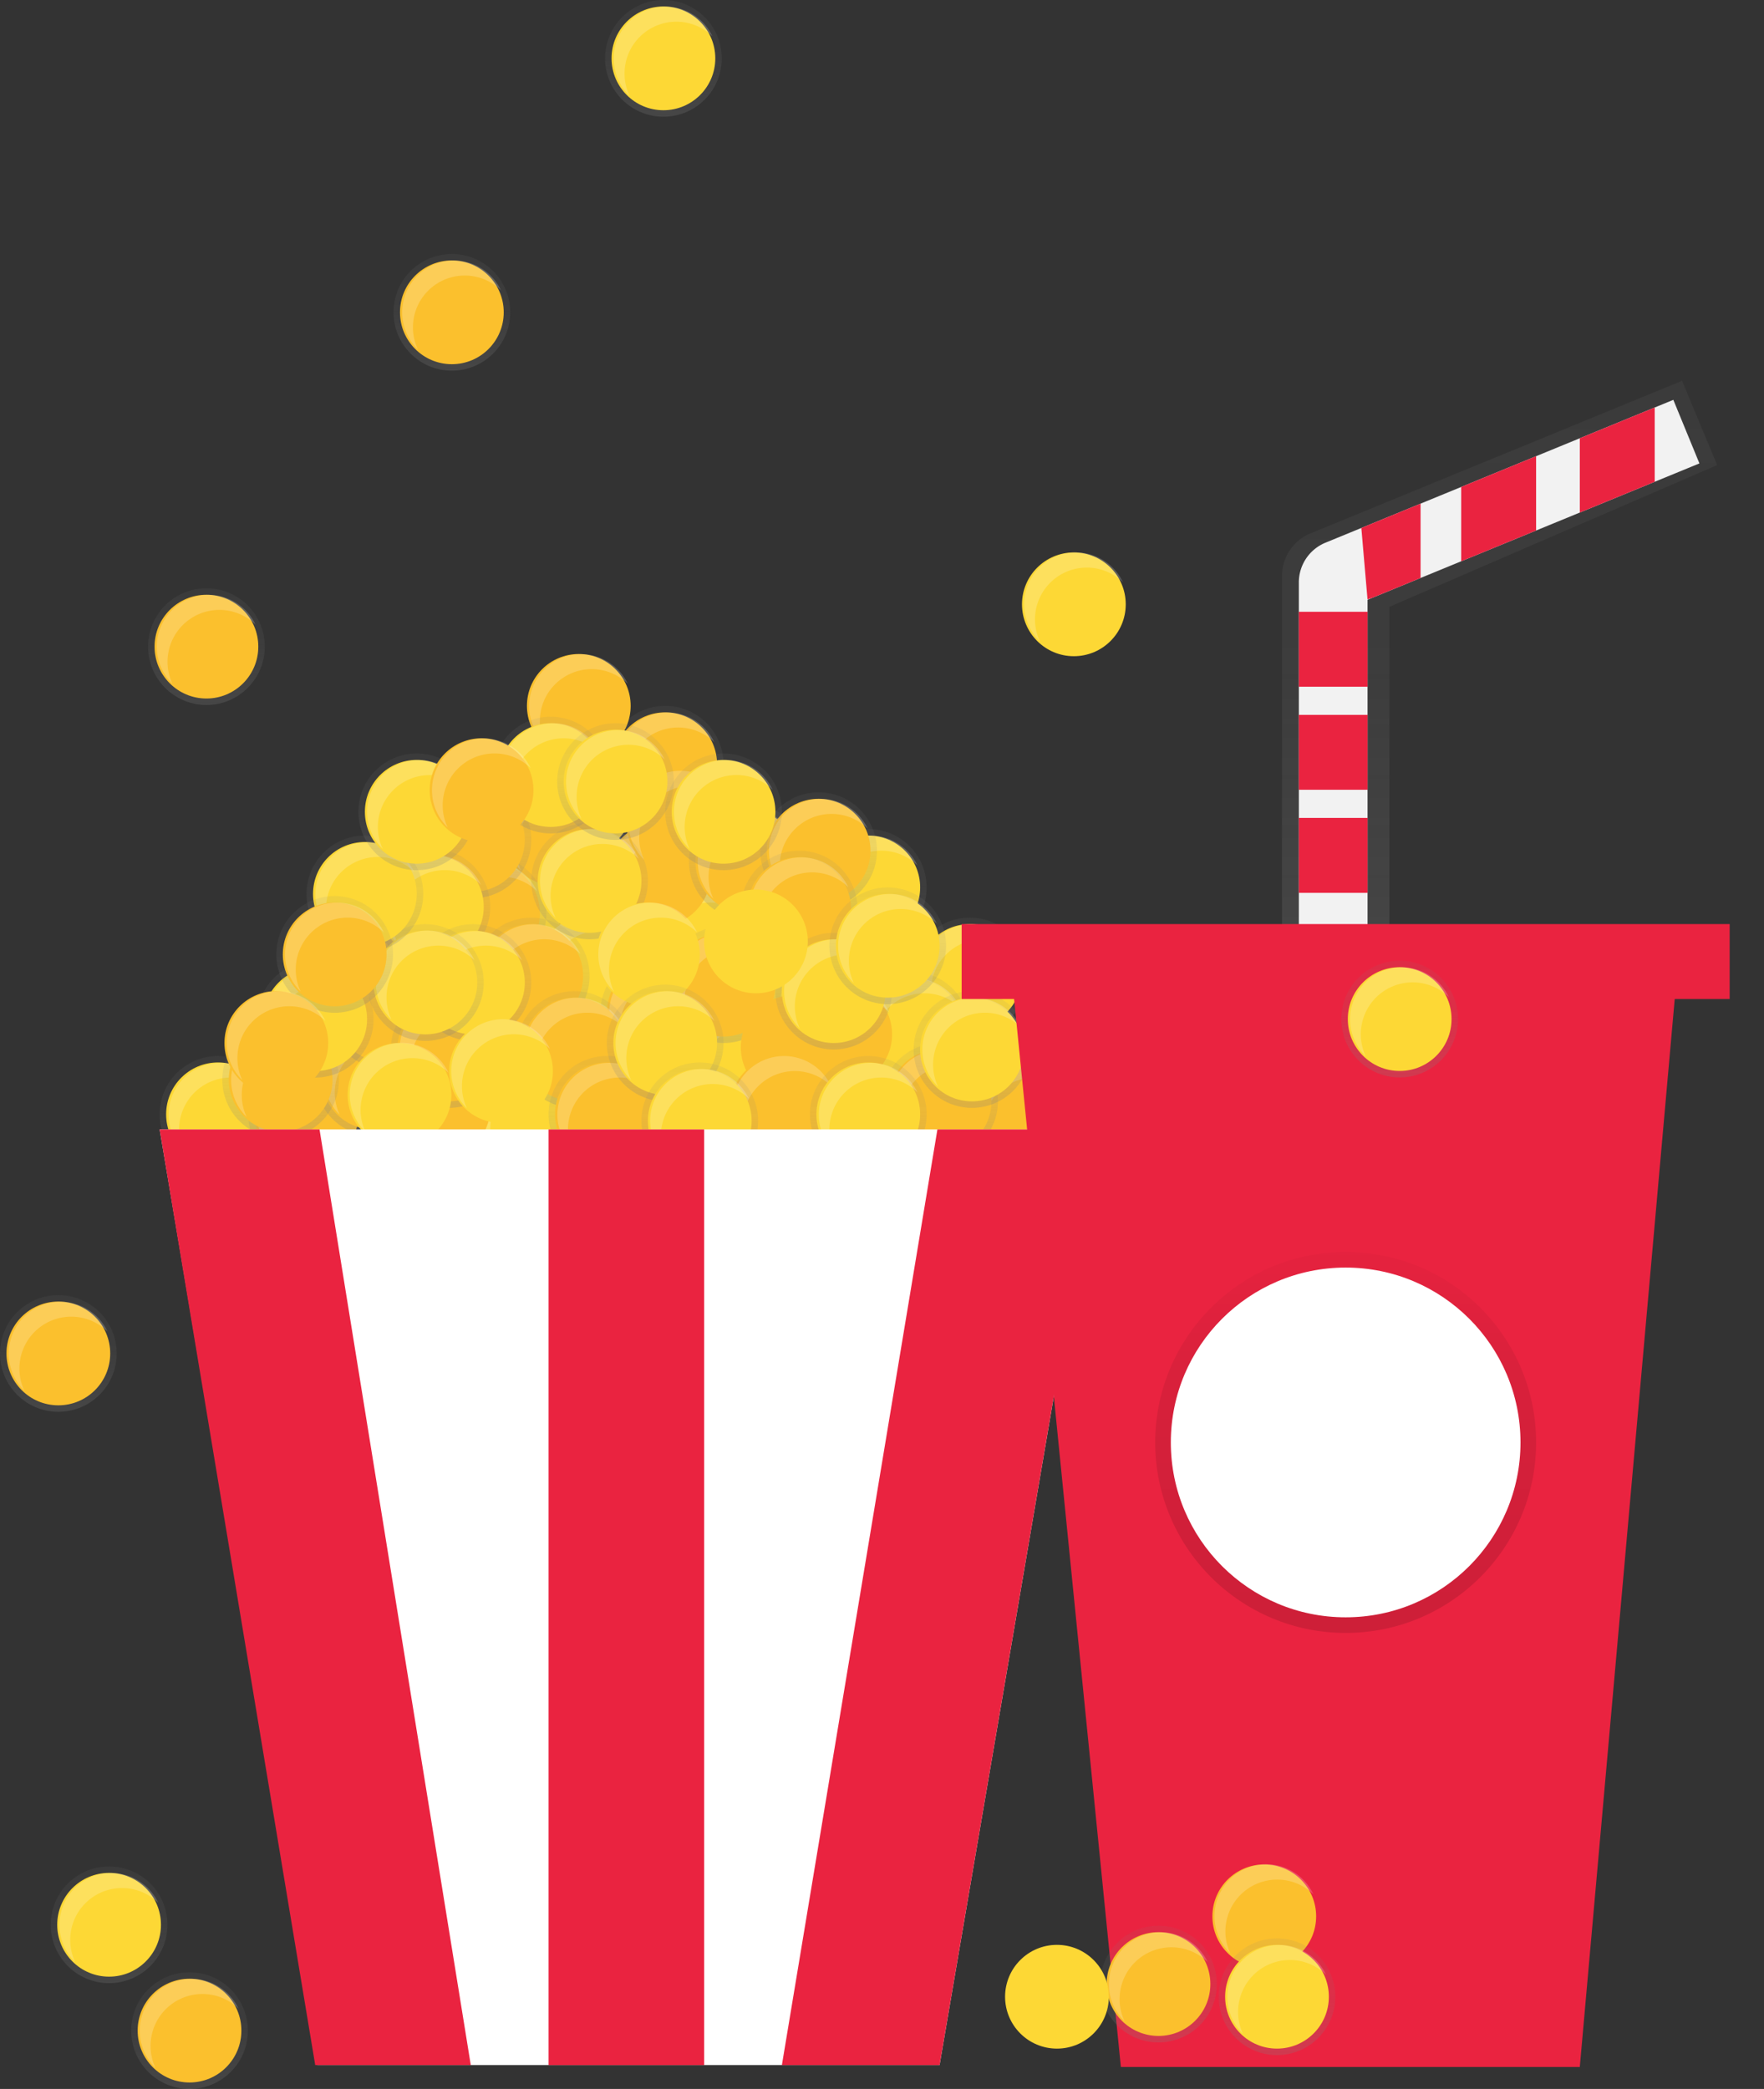 <svg xmlns="http://www.w3.org/2000/svg" xmlns:xlink="http://www.w3.org/1999/xlink" width="457.76" height="541.98" viewBox="0 0 457.76 541.98">
  <rect x="0" y="0" width="457.76" height="541.98" fill="#333333" stroke="none"/>
  <defs>
    <linearGradient id="linear-gradient" x1="0.5" y1="1" x2="0.5" gradientUnits="objectBoundingBox">
      <stop offset="0" stop-color="gray" stop-opacity="0.251"/>
      <stop offset="0.54" stop-color="gray" stop-opacity="0.122"/>
      <stop offset="1" stop-color="gray" stop-opacity="0.102"/>
    </linearGradient>
    <linearGradient id="linear-gradient-4" y1="1" y2="0" xlink:href="#linear-gradient"/>
    <linearGradient id="linear-gradient-6" y1="1" y2="0" xlink:href="#linear-gradient"/>
    <linearGradient id="linear-gradient-65" y1="1" y2="0" xlink:href="#linear-gradient"/>
    <clipPath id="clip-path">
      <path id="_Clipping_Path_" data-name="&lt;Clipping Path&gt;" d="M1031.12,373.43l-6.77-16.49L934.08,394a11.15,11.15,0,0,0-6.91,10.31v97.53H945V408.81Z" transform="translate(-152.12 -100.85)" fill="#f2f2f2"/>
    </clipPath>
    <linearGradient id="linear-gradient-67" x1="0.5" y1="1" x2="0.5" gradientUnits="objectBoundingBox">
      <stop offset="0" stop-opacity="0.122"/>
      <stop offset="0.55" stop-opacity="0.09"/>
      <stop offset="1" stop-opacity="0.02"/>
    </linearGradient>
  </defs>
  <g id="movie_popcorn2" transform="translate(0 -138.35)">
    <circle id="Ellipse_4" data-name="Ellipse 4" cx="15.14" cy="15.14" r="15.14" transform="translate(122.16 412.32)" fill="url(#linear-gradient)"/>
    <circle id="Ellipse_5" data-name="Ellipse 5" cx="13.46" cy="13.46" r="13.46" transform="translate(123.84 414)" fill="#fdd835"/>
    <path id="Path_51" data-name="Path 51" d="M279.33,532.23a13.45,13.45,0,0,1,22.83-9.65A13.45,13.45,0,1,0,280.61,538a13.4,13.4,0,0,1-1.28-5.77Z" transform="translate(-152.12 -100.85)" fill="#fff" opacity="0.2"/>
    <circle id="Ellipse_6" data-name="Ellipse 6" cx="15.14" cy="15.14" r="15.14" transform="translate(165.89 412.32)" fill="url(#linear-gradient)"/>
    <circle id="Ellipse_7" data-name="Ellipse 7" cx="13.46" cy="13.46" r="13.46" transform="translate(167.57 414)" fill="#fdd835"/>
    <path id="Path_52" data-name="Path 52" d="M323.06,532.23a13.45,13.45,0,0,1,22.83-9.65A13.45,13.45,0,1,0,324.34,538a13.4,13.4,0,0,1-1.28-5.77Z" transform="translate(-152.12 -100.85)" fill="#fff" opacity="0.2"/>
    <circle id="Ellipse_8" data-name="Ellipse 8" cx="15.14" cy="15.14" r="15.14" transform="translate(41.43 412.32)" fill="url(#linear-gradient)"/>
    <circle id="Ellipse_9" data-name="Ellipse 9" cx="13.46" cy="13.46" r="13.46" transform="translate(43.11 414)" fill="#fdd835"/>
    <path id="Path_53" data-name="Path 53" d="M198.6,532.23a13.45,13.45,0,0,1,22.83-9.65A13.45,13.45,0,1,0,199.87,538a13.4,13.4,0,0,1-1.27-5.77Z" transform="translate(-152.12 -100.85)" fill="#fff" opacity="0.2"/>
    <circle id="Ellipse_10" data-name="Ellipse 10" cx="15.14" cy="15.14" r="15.14" transform="translate(98.62 374.19)" fill="url(#linear-gradient-4)"/>
    <circle id="Ellipse_11" data-name="Ellipse 11" cx="13.46" cy="13.46" r="13.46" transform="translate(100.3 375.87)" fill="#fdd835"/>
    <path id="Path_54" data-name="Path 54" d="M255.78,494.11a13.45,13.45,0,0,1,22.83-9.65,13.45,13.45,0,1,0-21.55,15.37,13.4,13.4,0,0,1-1.28-5.72Z" transform="translate(-152.12 -100.85)" fill="#fff" opacity="0.2"/>
    <circle id="Ellipse_12" data-name="Ellipse 12" cx="15.14" cy="15.14" r="15.14" transform="translate(187.76 380.36)" fill="url(#linear-gradient-4)"/>
    <circle id="Ellipse_13" data-name="Ellipse 13" cx="13.46" cy="13.46" r="13.46" transform="translate(189.44 382.04)" fill="#fdd835"/>
    <path id="Path_55" data-name="Path 55" d="M344.92,500.28a13.45,13.45,0,0,1,22.83-9.65A13.45,13.45,0,1,0,346.2,506a13.4,13.4,0,0,1-1.28-5.72Z" transform="translate(-152.12 -100.85)" fill="#fff" opacity="0.2"/>
    <circle id="Ellipse_14" data-name="Ellipse 14" cx="15.14" cy="15.14" r="15.14" transform="translate(165.89 366.9)" fill="url(#linear-gradient-6)"/>
    <circle id="Ellipse_15" data-name="Ellipse 15" cx="13.46" cy="13.46" r="13.46" transform="translate(167.57 368.58)" fill="#fdd835"/>
    <path id="Path_56" data-name="Path 56" d="M323.06,486.82a13.45,13.45,0,0,1,22.83-9.65,13.45,13.45,0,1,0-21.55,15.37,13.4,13.4,0,0,1-1.28-5.72Z" transform="translate(-152.12 -100.85)" fill="#fff" opacity="0.2"/>
    <circle id="Ellipse_16" data-name="Ellipse 16" cx="15.14" cy="15.14" r="15.14" transform="translate(176.55 398.86)" fill="url(#linear-gradient-4)"/>
    <circle id="Ellipse_17" data-name="Ellipse 17" cx="13.46" cy="13.46" r="13.46" transform="translate(178.23 400.54)" fill="#fdd835"/>
    <path id="Path_57" data-name="Path 57" d="M333.71,518.78a13.45,13.45,0,0,1,22.83-9.65A13.45,13.45,0,1,0,335,524.5a13.4,13.4,0,0,1-1.29-5.72Z" transform="translate(-152.12 -100.85)" fill="#fff" opacity="0.2"/>
    <circle id="Ellipse_18" data-name="Ellipse 18" cx="15.14" cy="15.14" r="15.14" transform="translate(137.3 374.19)" fill="url(#linear-gradient-4)"/>
    <circle id="Ellipse_19" data-name="Ellipse 19" cx="13.46" cy="13.46" r="13.46" transform="translate(138.98 375.87)" fill="#fdd835"/>
    <path id="Path_58" data-name="Path 58" d="M294.47,494.11a13.45,13.45,0,0,1,22.83-9.65,13.45,13.45,0,1,0-21.55,15.37,13.4,13.4,0,0,1-1.28-5.72Z" transform="translate(-152.12 -100.85)" fill="#fff" opacity="0.2"/>
    <circle id="Ellipse_20" data-name="Ellipse 20" cx="15.14" cy="15.14" r="15.14" transform="translate(135.62 331.58)" fill="url(#linear-gradient-6)"/>
    <circle id="Ellipse_21" data-name="Ellipse 21" cx="13.46" cy="13.46" r="13.46" transform="translate(137.3 333.26)" fill="#fdd835"/>
    <path id="Path_59" data-name="Path 59" d="M292.79,451.5a13.45,13.45,0,0,1,22.83-9.65,13.45,13.45,0,1,0-21.55,15.37,13.4,13.4,0,0,1-1.28-5.72Z" transform="translate(-152.12 -100.85)" fill="#fff" opacity="0.2"/>
    <circle id="Ellipse_22" data-name="Ellipse 22" cx="15.14" cy="15.14" r="15.14" transform="translate(210.18 353.45)" fill="url(#linear-gradient-4)"/>
    <circle id="Ellipse_23" data-name="Ellipse 23" cx="13.46" cy="13.46" r="13.46" transform="translate(211.86 355.13)" fill="#fdd835"/>
    <path id="Path_60" data-name="Path 60" d="M367.35,473.36a13.45,13.45,0,0,1,22.83-9.65,13.45,13.45,0,1,0-21.55,15.37,13.4,13.4,0,0,1-1.28-5.72Z" transform="translate(-152.12 -100.85)" fill="#fff" opacity="0.2"/>
    <circle id="Ellipse_24" data-name="Ellipse 24" cx="15.14" cy="15.14" r="15.14" transform="translate(202.9 382.04)" fill="url(#linear-gradient-4)"/>
    <circle id="Ellipse_25" data-name="Ellipse 25" cx="13.46" cy="13.46" r="13.46" transform="translate(204.58 383.72)" fill="#fdd835"/>
    <path id="Path_61" data-name="Path 61" d="M360.06,502a13.45,13.45,0,0,1,22.83-9.65,13.45,13.45,0,1,0-21.55,15.37,13.4,13.4,0,0,1-1.28-5.72Z" transform="translate(-152.12 -100.85)" fill="#fff" opacity="0.2"/>
    <circle id="Ellipse_26" data-name="Ellipse 26" cx="15.14" cy="15.14" r="15.14" transform="translate(236.53 376.43)" fill="url(#linear-gradient-6)"/>
    <circle id="Ellipse_27" data-name="Ellipse 27" cx="13.46" cy="13.46" r="13.46" transform="translate(238.21 378.11)" fill="#fdd835"/>
    <path id="Path_62" data-name="Path 62" d="M393.7,496.35a13.45,13.45,0,0,1,22.83-9.65A13.45,13.45,0,1,0,395,502.07a13.4,13.4,0,0,1-1.3-5.72Z" transform="translate(-152.12 -100.85)" fill="#fff" opacity="0.2"/>
    <circle id="Ellipse_28" data-name="Ellipse 28" cx="15.14" cy="15.14" r="15.14" transform="translate(221.4 390.45)" fill="url(#linear-gradient-4)"/>
    <circle id="Ellipse_29" data-name="Ellipse 29" cx="13.46" cy="13.46" r="13.46" transform="translate(223.08 392.13)" fill="#fdd835"/>
    <path id="Path_63" data-name="Path 63" d="M378.56,510.37a13.45,13.45,0,0,1,22.83-9.65,13.45,13.45,0,1,0-21.55,15.37,13.4,13.4,0,0,1-1.28-5.72Z" transform="translate(-152.12 -100.85)" fill="#fff" opacity="0.2"/>
    <circle id="Ellipse_30" data-name="Ellipse 30" cx="15.14" cy="15.14" r="15.14" transform="translate(120.48 353.45)" fill="url(#linear-gradient-4)"/>
    <circle id="Ellipse_31" data-name="Ellipse 31" cx="13.46" cy="13.46" r="13.46" transform="translate(122.16 355.13)" fill="#fdd835"/>
    <path id="Path_64" data-name="Path 64" d="M277.65,473.36a13.45,13.45,0,0,1,22.83-9.65,13.45,13.45,0,1,0-21.55,15.37A13.4,13.4,0,0,1,277.65,473.36Z" transform="translate(-152.12 -100.85)" fill="#fff" opacity="0.2"/>
    <circle id="Ellipse_32" data-name="Ellipse 32" cx="15.14" cy="15.14" r="15.14" transform="translate(98.62 410.63)" fill="url(#linear-gradient-6)"/>
    <circle id="Ellipse_33" data-name="Ellipse 33" cx="13.46" cy="13.46" r="13.46" transform="translate(100.3 412.31)" fill="#fbc02d"/>
    <path id="Path_65" data-name="Path 65" d="M255.78,530.55a13.45,13.45,0,0,1,22.83-9.65,13.45,13.45,0,1,0-21.55,15.37,13.4,13.4,0,0,1-1.28-5.72Z" transform="translate(-152.12 -100.85)" fill="#fff" opacity="0.2"/>
    <circle id="Ellipse_34" data-name="Ellipse 34" cx="15.14" cy="15.14" r="15.14" transform="translate(64.42 412.32)" fill="url(#linear-gradient)"/>
    <circle id="Ellipse_35" data-name="Ellipse 35" cx="13.46" cy="13.46" r="13.46" transform="translate(66.1 414)" fill="#fbc02d"/>
    <path id="Path_66" data-name="Path 66" d="M221.58,532.23a13.45,13.45,0,0,1,22.83-9.65A13.45,13.45,0,1,0,222.86,538a13.4,13.4,0,0,1-1.28-5.77Z" transform="translate(-152.12 -100.85)" fill="#fff" opacity="0.2"/>
    <circle id="Ellipse_36" data-name="Ellipse 36" cx="15.14" cy="15.14" r="15.14" transform="translate(81.8 402.78)" fill="url(#linear-gradient-6)"/>
    <circle id="Ellipse_37" data-name="Ellipse 37" cx="13.46" cy="13.46" r="13.46" transform="translate(83.48 404.46)" fill="#fbc02d"/>
    <path id="Path_67" data-name="Path 67" d="M239,522.7a13.45,13.45,0,0,1,22.83-9.65,13.45,13.45,0,1,0-21.55,15.37A13.4,13.4,0,0,1,239,522.7Z" transform="translate(-152.12 -100.85)" fill="#fff" opacity="0.2"/>
    <circle id="Ellipse_38" data-name="Ellipse 38" cx="15.14" cy="15.14" r="15.14" transform="translate(155.8 385.97)" fill="url(#linear-gradient)"/>
    <circle id="Ellipse_39" data-name="Ellipse 39" cx="13.46" cy="13.46" r="13.46" transform="translate(157.48 387.65)" fill="#fbc02d"/>
    <path id="Path_68" data-name="Path 68" d="M313,505.88a13.45,13.45,0,0,1,22.83-9.65,13.45,13.45,0,1,0-21.55,15.37,13.4,13.4,0,0,1-1.28-5.72Z" transform="translate(-152.12 -100.85)" fill="#fff" opacity="0.2"/>
    <circle id="Ellipse_40" data-name="Ellipse 40" cx="15.14" cy="15.14" r="15.14" transform="translate(155.8 350.08)" fill="url(#linear-gradient-6)"/>
    <circle id="Ellipse_41" data-name="Ellipse 41" cx="13.46" cy="13.46" r="13.46" transform="translate(157.48 351.76)" fill="#fbc02d"/>
    <path id="Path_69" data-name="Path 69" d="M313,470a13.45,13.45,0,0,1,22.83-9.65,13.45,13.45,0,1,0-21.55,15.37A13.4,13.4,0,0,1,313,470Z" transform="translate(-152.12 -100.85)" fill="#fff" opacity="0.2"/>
    <circle id="Ellipse_42" data-name="Ellipse 42" cx="15.14" cy="15.14" r="15.14" transform="translate(172.62 378.68)" fill="url(#linear-gradient)"/>
    <circle id="Ellipse_43" data-name="Ellipse 43" cx="13.46" cy="13.46" r="13.46" transform="translate(174.3 380.36)" fill="#fbc02d"/>
    <path id="Path_70" data-name="Path 70" d="M329.79,498.59a13.45,13.45,0,0,1,22.83-9.65,13.45,13.45,0,1,0-21.55,15.37,13.4,13.4,0,0,1-1.28-5.72Z" transform="translate(-152.12 -100.85)" fill="#fff" opacity="0.2"/>
    <circle id="Ellipse_44" data-name="Ellipse 44" cx="15.14" cy="15.14" r="15.14" transform="translate(157.48 321.49)" fill="url(#linear-gradient-4)"/>
    <circle id="Ellipse_45" data-name="Ellipse 45" cx="13.46" cy="13.46" r="13.46" transform="translate(159.16 323.17)" fill="#fbc02d"/>
    <path id="Path_71" data-name="Path 71" d="M314.65,441.41a13.45,13.45,0,0,1,22.83-9.65,13.45,13.45,0,1,0-21.55,15.37,13.4,13.4,0,0,1-1.28-5.72Z" transform="translate(-152.12 -100.85)" fill="#fff" opacity="0.2"/>
    <circle id="Ellipse_46" data-name="Ellipse 46" cx="15.14" cy="15.14" r="15.14" transform="translate(160.85 336.63)" fill="url(#linear-gradient-4)"/>
    <circle id="Ellipse_47" data-name="Ellipse 47" cx="13.46" cy="13.46" r="13.46" transform="translate(162.53 338.31)" fill="#fbc02d"/>
    <path id="Path_72" data-name="Path 72" d="M318,456.55a13.45,13.45,0,0,1,22.83-9.65,13.45,13.45,0,1,0-21.55,15.37,13.4,13.4,0,0,1-1.28-5.72Z" transform="translate(-152.12 -100.85)" fill="#fff" opacity="0.2"/>
    <circle id="Ellipse_48" data-name="Ellipse 48" cx="15.14" cy="15.14" r="15.14" transform="translate(178.79 346.72)" fill="url(#linear-gradient-4)"/>
    <circle id="Ellipse_49" data-name="Ellipse 49" cx="13.46" cy="13.46" r="13.46" transform="translate(180.47 348.4)" fill="#fbc02d"/>
    <path id="Path_73" data-name="Path 73" d="M336,466.64A13.45,13.45,0,0,1,358.79,457a13.45,13.45,0,1,0-21.55,15.37,13.4,13.4,0,0,1-1.24-5.73Z" transform="translate(-152.12 -100.85)" fill="#fff" opacity="0.2"/>
    <circle id="Ellipse_50" data-name="Ellipse 50" cx="15.14" cy="15.14" r="15.14" transform="translate(197.29 343.92)" fill="url(#linear-gradient)"/>
    <circle id="Ellipse_51" data-name="Ellipse 51" cx="13.46" cy="13.46" r="13.46" transform="translate(198.97 345.6)" fill="#fbc02d"/>
    <path id="Path_74" data-name="Path 74" d="M354.46,463.83a13.45,13.45,0,0,1,22.83-9.65,13.45,13.45,0,1,0-21.55,15.37,13.4,13.4,0,0,1-1.28-5.72Z" transform="translate(-152.12 -100.85)" fill="#fff" opacity="0.2"/>
    <circle id="Ellipse_52" data-name="Ellipse 52" cx="15.14" cy="15.14" r="15.14" transform="translate(192.24 359.05)" fill="url(#linear-gradient-6)"/>
    <circle id="Ellipse_53" data-name="Ellipse 53" cx="13.46" cy="13.46" r="13.46" transform="translate(193.92 360.73)" fill="#fbc02d"/>
    <path id="Path_75" data-name="Path 75" d="M349.41,479a13.45,13.45,0,0,1,22.83-9.65,13.45,13.45,0,1,0-21.55,15.37A13.4,13.4,0,0,1,349.41,479Z" transform="translate(-152.12 -100.85)" fill="#fff" opacity="0.2"/>
    <circle id="Ellipse_54" data-name="Ellipse 54" cx="15.14" cy="15.14" r="15.14" transform="translate(128.89 339.43)" fill="url(#linear-gradient-6)"/>
    <circle id="Ellipse_55" data-name="Ellipse 55" cx="13.46" cy="13.46" r="13.46" transform="translate(130.57 341.11)" fill="#fbc02d"/>
    <path id="Path_76" data-name="Path 76" d="M286.06,459.35a13.45,13.45,0,0,1,22.83-9.65,13.45,13.45,0,1,0-21.55,15.37A13.4,13.4,0,0,1,286.06,459.35Z" transform="translate(-152.12 -100.85)" fill="#fff" opacity="0.2"/>
    <circle id="Ellipse_56" data-name="Ellipse 56" cx="15.14" cy="15.14" r="15.14" transform="translate(85.16 385.4)" fill="url(#linear-gradient-6)"/>
    <circle id="Ellipse_57" data-name="Ellipse 57" cx="13.46" cy="13.46" r="13.46" transform="translate(86.84 387.08)" fill="#fbc02d"/>
    <path id="Path_77" data-name="Path 77" d="M242.33,505.32a13.45,13.45,0,0,1,22.83-9.65A13.45,13.45,0,1,0,243.6,511a13.4,13.4,0,0,1-1.27-5.68Z" transform="translate(-152.12 -100.85)" fill="#fff" opacity="0.2"/>
    <circle id="Ellipse_58" data-name="Ellipse 58" cx="15.14" cy="15.14" r="15.14" transform="translate(111.51 360.18)" fill="url(#linear-gradient)"/>
    <circle id="Ellipse_59" data-name="Ellipse 59" cx="13.46" cy="13.46" r="13.46" transform="translate(113.19 361.86)" fill="#fbc02d"/>
    <path id="Path_78" data-name="Path 78" d="M268.68,480.09a13.45,13.45,0,0,1,22.83-9.65A13.45,13.45,0,1,0,270,485.81a13.4,13.4,0,0,1-1.32-5.72Z" transform="translate(-152.12 -100.85)" fill="#fff" opacity="0.2"/>
    <circle id="Ellipse_60" data-name="Ellipse 60" cx="15.14" cy="15.14" r="15.14" transform="translate(57.69 403.35)" fill="url(#linear-gradient)"/>
    <circle id="Ellipse_61" data-name="Ellipse 61" cx="13.46" cy="13.46" r="13.46" transform="translate(59.37 405.03)" fill="#fbc02d"/>
    <path id="Path_79" data-name="Path 79" d="M214.86,523.26a13.45,13.45,0,0,1,22.83-9.65A13.45,13.45,0,1,0,216.13,529a13.4,13.4,0,0,1-1.27-5.74Z" transform="translate(-152.12 -100.85)" fill="#fff" opacity="0.2"/>
    <circle id="Ellipse_62" data-name="Ellipse 62" cx="15.14" cy="15.14" r="15.14" transform="translate(202.9 391.57)" fill="url(#linear-gradient-4)"/>
    <circle id="Ellipse_63" data-name="Ellipse 63" cx="13.46" cy="13.46" r="13.46" transform="translate(204.58 393.25)" fill="#fbc02d"/>
    <path id="Path_80" data-name="Path 80" d="M360.06,511.49a13.45,13.45,0,0,1,22.83-9.65,13.45,13.45,0,1,0-21.55,15.37,13.4,13.4,0,0,1-1.28-5.72Z" transform="translate(-152.12 -100.85)" fill="#fff" opacity="0.2"/>
    <circle id="Ellipse_64" data-name="Ellipse 64" cx="15.14" cy="15.14" r="15.14" transform="translate(135.06 306.35)" fill="url(#linear-gradient-6)"/>
    <circle id="Ellipse_65" data-name="Ellipse 65" cx="13.46" cy="13.46" r="13.46" transform="translate(136.74 308.03)" fill="#fbc02d"/>
    <path id="Path_81" data-name="Path 81" d="M292.22,426.27a13.45,13.45,0,0,1,22.83-9.65A13.45,13.45,0,1,0,293.5,432a13.4,13.4,0,0,1-1.28-5.73Z" transform="translate(-152.12 -100.85)" fill="#fff" opacity="0.2"/>
    <circle id="Ellipse_66" data-name="Ellipse 66" cx="15.14" cy="15.14" r="15.14" transform="translate(107.59 341.11)" fill="url(#linear-gradient-6)"/>
    <circle id="Ellipse_67" data-name="Ellipse 67" cx="13.46" cy="13.46" r="13.46" transform="translate(109.27 342.79)" fill="#fbc02d"/>
    <path id="Path_82" data-name="Path 82" d="M264.75,461a13.45,13.45,0,0,1,22.83-9.65A13.45,13.45,0,1,0,266,466.75a13.4,13.4,0,0,1-1.25-5.75Z" transform="translate(-152.12 -100.85)" fill="#fff" opacity="0.2"/>
    <circle id="Ellipse_68" data-name="Ellipse 68" cx="15.14" cy="15.14" r="15.14" transform="translate(85.72 366.9)" fill="url(#linear-gradient-6)"/>
    <circle id="Ellipse_69" data-name="Ellipse 69" cx="13.46" cy="13.46" r="13.46" transform="translate(87.4 368.58)" fill="#fbc02d"/>
    <path id="Path_83" data-name="Path 83" d="M242.89,486.82a13.45,13.45,0,0,1,22.83-9.65,13.45,13.45,0,1,0-21.55,15.37,13.4,13.4,0,0,1-1.28-5.72Z" transform="translate(-152.12 -100.85)" fill="#fff" opacity="0.2"/>
    <circle id="Ellipse_70" data-name="Ellipse 70" cx="15.14" cy="15.14" r="15.14" transform="translate(101.42 395.5)" fill="url(#linear-gradient)"/>
    <circle id="Ellipse_71" data-name="Ellipse 71" cx="13.46" cy="13.46" r="13.46" transform="translate(103.1 397.18)" fill="#fbc02d"/>
    <path id="Path_84" data-name="Path 84" d="M258.59,515.41a13.45,13.45,0,0,1,22.83-9.65,13.45,13.45,0,1,0-21.55,15.37A13.4,13.4,0,0,1,258.59,515.41Z" transform="translate(-152.12 -100.85)" fill="#fff" opacity="0.2"/>
    <circle id="Ellipse_72" data-name="Ellipse 72" cx="15.14" cy="15.14" r="15.14" transform="translate(122.72 376.43)" fill="url(#linear-gradient-6)"/>
    <circle id="Ellipse_73" data-name="Ellipse 73" cx="13.46" cy="13.46" r="13.46" transform="translate(124.4 378.11)" fill="#fbc02d"/>
    <path id="Path_85" data-name="Path 85" d="M279.89,496.35a13.45,13.45,0,0,1,22.83-9.65,13.45,13.45,0,1,0-21.55,15.37A13.4,13.4,0,0,1,279.89,496.35Z" transform="translate(-152.12 -100.85)" fill="#fff" opacity="0.2"/>
    <circle id="Ellipse_74" data-name="Ellipse 74" cx="15.14" cy="15.14" r="15.14" transform="translate(133.94 395.5)" fill="url(#linear-gradient)"/>
    <circle id="Ellipse_75" data-name="Ellipse 75" cx="13.46" cy="13.46" r="13.46" transform="translate(135.62 397.18)" fill="#fbc02d"/>
    <path id="Path_86" data-name="Path 86" d="M291.1,515.41a13.45,13.45,0,0,1,22.83-9.65,13.45,13.45,0,1,0-21.55,15.37,13.4,13.4,0,0,1-1.28-5.72Z" transform="translate(-152.12 -100.85)" fill="#fff" opacity="0.2"/>
    <circle id="Ellipse_76" data-name="Ellipse 76" cx="15.14" cy="15.14" r="15.14" transform="translate(249.99 412.32)" fill="url(#linear-gradient)"/>
    <circle id="Ellipse_77" data-name="Ellipse 77" cx="13.46" cy="13.46" r="13.46" transform="translate(251.67 414)" fill="#fbc02d"/>
    <path id="Path_87" data-name="Path 87" d="M407.16,532.23A13.45,13.45,0,0,1,430,522.59,13.45,13.45,0,1,0,408.43,538a13.4,13.4,0,0,1-1.27-5.77Z" transform="translate(-152.12 -100.85)" fill="#fff" opacity="0.2"/>
    <circle id="Ellipse_78" data-name="Ellipse 78" cx="15.14" cy="15.14" r="15.14" transform="translate(228.68 408.95)" fill="url(#linear-gradient-4)"/>
    <circle id="Ellipse_79" data-name="Ellipse 79" cx="13.46" cy="13.46" r="13.46" transform="translate(230.36 410.63)" fill="#fbc02d"/>
    <path id="Path_88" data-name="Path 88" d="M385.85,528.87a13.45,13.45,0,0,1,22.83-9.65,13.45,13.45,0,1,0-21.55,15.37,13.4,13.4,0,0,1-1.28-5.72Z" transform="translate(-152.12 -100.85)" fill="#fff" opacity="0.2"/>
    <circle id="Ellipse_80" data-name="Ellipse 80" cx="15.14" cy="15.14" r="15.14" transform="translate(187.76 410.63)" fill="url(#linear-gradient-6)"/>
    <circle id="Ellipse_81" data-name="Ellipse 81" cx="13.46" cy="13.46" r="13.46" transform="translate(189.44 412.31)" fill="#fbc02d"/>
    <circle id="Ellipse_82" data-name="Ellipse 82" cx="13.46" cy="13.46" r="13.46" transform="translate(192.24 396.62)" fill="#fbc02d"/>
    <path id="Path_89" data-name="Path 89" d="M344.92,530.55a13.45,13.45,0,0,1,22.83-9.65,13.45,13.45,0,1,0-21.55,15.37,13.4,13.4,0,0,1-1.28-5.72Z" transform="translate(-152.12 -100.85)" fill="#fff" opacity="0.2"/>
    <circle id="Ellipse_83" data-name="Ellipse 83" cx="15.14" cy="15.14" r="15.14" transform="translate(142.35 412.32)" fill="url(#linear-gradient)"/>
    <circle id="Ellipse_84" data-name="Ellipse 84" cx="13.46" cy="13.46" r="13.46" transform="translate(144.03 414)" fill="#fbc02d"/>
    <path id="Path_90" data-name="Path 90" d="M299.51,532.23a13.45,13.45,0,0,1,22.83-9.65A13.45,13.45,0,1,0,300.79,538a13.4,13.4,0,0,1-1.28-5.77Z" transform="translate(-152.12 -100.85)" fill="#fff" opacity="0.2"/>
    <circle id="Ellipse_85" data-name="Ellipse 85" cx="15.14" cy="15.14" r="15.14" transform="translate(137.86 351.77)" fill="url(#linear-gradient)"/>
    <circle id="Ellipse_86" data-name="Ellipse 86" cx="13.46" cy="13.46" r="13.46" transform="translate(139.54 353.45)" fill="#fdd835"/>
    <path id="Path_91" data-name="Path 91" d="M295,471.68A13.45,13.45,0,0,1,317.86,462a13.45,13.45,0,1,0-21.55,15.37,13.4,13.4,0,0,1-1.31-5.69Z" transform="translate(-152.12 -100.85)" fill="#fff" opacity="0.2"/>
    <circle id="Ellipse_87" data-name="Ellipse 87" cx="15.14" cy="15.14" r="15.14" transform="translate(153 370.83)" fill="url(#linear-gradient-4)"/>
    <circle id="Ellipse_88" data-name="Ellipse 88" cx="13.46" cy="13.46" r="13.46" transform="translate(154.68 372.51)" fill="#fdd835"/>
    <path id="Path_92" data-name="Path 92" d="M310.16,490.74A13.45,13.45,0,0,1,333,481.1a13.45,13.45,0,1,0-21.55,15.37,13.4,13.4,0,0,1-1.29-5.73Z" transform="translate(-152.12 -100.85)" fill="#fff" opacity="0.2"/>
    <circle id="Ellipse_89" data-name="Ellipse 89" cx="15.14" cy="15.14" r="15.14" transform="translate(127.77 324.3)" fill="url(#linear-gradient)"/>
    <circle id="Ellipse_90" data-name="Ellipse 90" cx="13.46" cy="13.46" r="13.46" transform="translate(129.45 325.98)" fill="#fdd835"/>
    <path id="Path_93" data-name="Path 93" d="M284.94,444.21a13.45,13.45,0,0,1,22.83-9.65,13.45,13.45,0,1,0-21.55,15.37,13.4,13.4,0,0,1-1.28-5.72Z" transform="translate(-152.12 -100.85)" fill="#fff" opacity="0.2"/>
    <circle id="Ellipse_91" data-name="Ellipse 91" cx="15.14" cy="15.14" r="15.14" transform="translate(144.59 325.98)" fill="url(#linear-gradient)"/>
    <circle id="Ellipse_92" data-name="Ellipse 92" cx="13.46" cy="13.46" r="13.46" transform="translate(146.27 327.66)" fill="#fdd835"/>
    <path id="Path_94" data-name="Path 94" d="M301.76,445.89a13.45,13.45,0,0,1,22.83-9.65A13.45,13.45,0,1,0,303,451.62a13.4,13.4,0,0,1-1.24-5.73Z" transform="translate(-152.12 -100.85)" fill="#fff" opacity="0.2"/>
    <circle id="Ellipse_93" data-name="Ellipse 93" cx="15.14" cy="15.14" r="15.14" transform="translate(172.62 333.83)" fill="url(#linear-gradient)"/>
    <circle id="Ellipse_94" data-name="Ellipse 94" cx="13.46" cy="13.46" r="13.46" transform="translate(174.3 335.51)" fill="#fdd835"/>
    <path id="Path_95" data-name="Path 95" d="M329.79,453.74a13.45,13.45,0,0,1,22.83-9.65,13.45,13.45,0,1,0-21.55,15.37,13.4,13.4,0,0,1-1.28-5.72Z" transform="translate(-152.12 -100.85)" fill="#fff" opacity="0.2"/>
    <circle id="Ellipse_95" data-name="Ellipse 95" cx="15.14" cy="15.14" r="15.14" transform="translate(96.93 358.49)" fill="url(#linear-gradient-6)"/>
    <circle id="Ellipse_96" data-name="Ellipse 96" cx="13.46" cy="13.46" r="13.46" transform="translate(98.61 360.17)" fill="#fdd835"/>
    <path id="Path_96" data-name="Path 96" d="M254.1,478.41a13.45,13.45,0,0,1,22.83-9.65,13.45,13.45,0,1,0-21.55,15.37A13.4,13.4,0,0,1,254.1,478.41Z" transform="translate(-152.12 -100.85)" fill="#fff" opacity="0.2"/>
    <circle id="Ellipse_97" data-name="Ellipse 97" cx="15.14" cy="15.14" r="15.14" transform="translate(107.59 378.12)" fill="url(#linear-gradient)"/>
    <circle id="Ellipse_98" data-name="Ellipse 98" cx="13.46" cy="13.46" r="13.46" transform="translate(109.27 379.8)" fill="#fdd835"/>
    <path id="Path_97" data-name="Path 97" d="M264.75,498a13.45,13.45,0,0,1,22.83-9.65A13.45,13.45,0,1,0,266,503.76,13.4,13.4,0,0,1,264.75,498Z" transform="translate(-152.12 -100.85)" fill="#fff" opacity="0.2"/>
    <circle id="Ellipse_99" data-name="Ellipse 99" cx="15.14" cy="15.14" r="15.14" transform="translate(114.88 401.1)" fill="url(#linear-gradient-6)"/>
    <circle id="Ellipse_100" data-name="Ellipse 100" cx="13.46" cy="13.46" r="13.46" transform="translate(116.56 402.78)" fill="#fdd835"/>
    <path id="Path_98" data-name="Path 98" d="M272,521a13.45,13.45,0,0,1,22.83-9.65,13.45,13.45,0,1,0-21.55,15.37A13.4,13.4,0,0,1,272,521Z" transform="translate(-152.12 -100.85)" fill="#fff" opacity="0.2"/>
    <circle id="Ellipse_101" data-name="Ellipse 101" cx="15.14" cy="15.14" r="15.14" transform="translate(157.48 393.81)" fill="url(#linear-gradient-6)"/>
    <circle id="Ellipse_102" data-name="Ellipse 102" cx="13.46" cy="13.46" r="13.46" transform="translate(159.16 395.49)" fill="#fdd835"/>
    <path id="Path_99" data-name="Path 99" d="M314.65,513.73a13.45,13.45,0,0,1,22.83-9.65,13.45,13.45,0,1,0-21.55,15.37,13.4,13.4,0,0,1-1.28-5.72Z" transform="translate(-152.12 -100.85)" fill="#fff" opacity="0.2"/>
    <circle id="Ellipse_103" data-name="Ellipse 103" cx="15.14" cy="15.14" r="15.14" transform="translate(201.21 380.36)" fill="url(#linear-gradient-4)"/>
    <circle id="Ellipse_104" data-name="Ellipse 104" cx="13.46" cy="13.46" r="13.46" transform="translate(202.89 382.04)" fill="#fdd835"/>
    <path id="Path_100" data-name="Path 100" d="M358.38,500.28a13.45,13.45,0,0,1,22.83-9.65A13.45,13.45,0,1,0,359.66,506a13.4,13.4,0,0,1-1.28-5.72Z" transform="translate(-152.12 -100.85)" fill="#fff" opacity="0.2"/>
    <circle id="Ellipse_105" data-name="Ellipse 105" cx="15.14" cy="15.14" r="15.14" transform="translate(215.23 368.59)" fill="url(#linear-gradient)"/>
    <circle id="Ellipse_106" data-name="Ellipse 106" cx="13.46" cy="13.46" r="13.46" transform="translate(216.91 370.27)" fill="#fdd835"/>
    <circle id="Ellipse_107" data-name="Ellipse 107" cx="13.46" cy="13.46" r="13.46" transform="translate(182.71 369.14)" fill="#fdd835"/>
    <path id="Path_101" data-name="Path 101" d="M372.4,488.5a13.45,13.45,0,0,1,22.83-9.65,13.45,13.45,0,1,0-21.55,15.37,13.4,13.4,0,0,1-1.28-5.72Z" transform="translate(-152.12 -100.85)" fill="#fff" opacity="0.2"/>
    <circle id="Ellipse_108" data-name="Ellipse 108" cx="15.14" cy="15.14" r="15.14" transform="translate(237.09 395.5)" fill="url(#linear-gradient)"/>
    <circle id="Ellipse_109" data-name="Ellipse 109" cx="13.46" cy="13.46" r="13.46" transform="translate(238.77 397.18)" fill="#fdd835"/>
    <path id="Path_102" data-name="Path 102" d="M394.26,515.41a13.45,13.45,0,0,1,22.83-9.65,13.45,13.45,0,1,0-21.55,15.37A13.4,13.4,0,0,1,394.26,515.41Z" transform="translate(-152.12 -100.85)" fill="#fff" opacity="0.2"/>
    <circle id="Ellipse_110" data-name="Ellipse 110" cx="15.14" cy="15.14" r="15.14" transform="translate(166.45 414)" fill="url(#linear-gradient)"/>
    <circle id="Ellipse_111" data-name="Ellipse 111" cx="13.46" cy="13.46" r="13.46" transform="translate(168.13 415.68)" fill="#fdd835"/>
    <path id="Path_103" data-name="Path 103" d="M323.62,533.91a13.45,13.45,0,0,1,22.83-9.65,13.45,13.45,0,1,0-21.55,15.37,13.4,13.4,0,0,1-1.28-5.72Z" transform="translate(-152.12 -100.85)" fill="#fff" opacity="0.2"/>
    <circle id="Ellipse_112" data-name="Ellipse 112" cx="15.14" cy="15.14" r="15.14" transform="translate(88.53 407.27)" fill="url(#linear-gradient-4)"/>
    <circle id="Ellipse_113" data-name="Ellipse 113" cx="13.46" cy="13.46" r="13.46" transform="translate(90.21 408.95)" fill="#fdd835"/>
    <path id="Path_104" data-name="Path 104" d="M245.69,527.19a13.45,13.45,0,0,1,22.83-9.65A13.45,13.45,0,1,0,247,532.91,13.4,13.4,0,0,1,245.69,527.19Z" transform="translate(-152.12 -100.85)" fill="#fff" opacity="0.2"/>
    <circle id="Ellipse_114" data-name="Ellipse 114" cx="15.14" cy="15.14" r="15.14" transform="translate(66.66 387.65)" fill="url(#linear-gradient)"/>
    <circle id="Ellipse_115" data-name="Ellipse 115" cx="13.46" cy="13.46" r="13.46" transform="translate(68.34 389.33)" fill="#fdd835"/>
    <path id="Path_105" data-name="Path 105" d="M223.83,507.56a13.45,13.45,0,0,1,22.83-9.65,13.45,13.45,0,1,0-21.55,15.37,13.4,13.4,0,0,1-1.28-5.72Z" transform="translate(-152.12 -100.85)" fill="#fff" opacity="0.2"/>
    <circle id="Ellipse_116" data-name="Ellipse 116" cx="15.14" cy="15.14" r="15.14" transform="translate(95.25 378.12)" fill="url(#linear-gradient)"/>
    <circle id="Ellipse_117" data-name="Ellipse 117" cx="13.46" cy="13.46" r="13.46" transform="translate(96.93 379.8)" fill="#fdd835"/>
    <path id="Path_106" data-name="Path 106" d="M252.42,498a13.45,13.45,0,0,1,22.83-9.65,13.45,13.45,0,1,0-21.55,15.37,13.4,13.4,0,0,1-1.28-5.72Z" transform="translate(-152.12 -100.85)" fill="#fff" opacity="0.2"/>
    <circle id="Ellipse_118" data-name="Ellipse 118" cx="15.14" cy="15.14" r="15.14" transform="translate(79.55 355.13)" fill="url(#linear-gradient-4)"/>
    <circle id="Ellipse_119" data-name="Ellipse 119" cx="13.46" cy="13.46" r="13.46" transform="translate(81.23 356.81)" fill="#fdd835"/>
    <path id="Path_107" data-name="Path 107" d="M236.72,475a13.45,13.45,0,0,1,22.83-9.65A13.45,13.45,0,1,0,238,480.77a13.4,13.4,0,0,1-1.28-5.77Z" transform="translate(-152.12 -100.85)" fill="#fff" opacity="0.2"/>
    <circle id="Ellipse_120" data-name="Ellipse 120" cx="15.14" cy="15.14" r="15.14" transform="translate(93.01 333.83)" fill="url(#linear-gradient)"/>
    <circle id="Ellipse_121" data-name="Ellipse 121" cx="13.46" cy="13.46" r="13.46" transform="translate(94.69 335.51)" fill="#fdd835"/>
    <path id="Path_108" data-name="Path 108" d="M250.18,453.74A13.45,13.45,0,0,1,273,444.1a13.45,13.45,0,1,0-21.55,15.37,13.4,13.4,0,0,1-1.27-5.73Z" transform="translate(-152.12 -100.85)" fill="#fff" opacity="0.2"/>
    <circle id="Ellipse_122" data-name="Ellipse 122" cx="15.14" cy="15.14" r="15.14" transform="translate(210.18 412.32)" fill="url(#linear-gradient)"/>
    <circle id="Ellipse_123" data-name="Ellipse 123" cx="13.46" cy="13.46" r="13.46" transform="translate(211.86 414)" fill="#fdd835"/>
    <path id="Path_109" data-name="Path 109" d="M367.35,532.23a13.45,13.45,0,0,1,22.83-9.65A13.45,13.45,0,1,0,368.63,538,13.4,13.4,0,0,1,367.35,532.23Z" transform="translate(-152.12 -100.85)" fill="#fff" opacity="0.2"/>
    <path id="Path_110" data-name="Path 110" d="M246.22,677.5H78.82L36.39,427.45H289.24Z" fill="url(#linear-gradient-4)"/>
    <path id="Path_111" data-name="Path 111" d="M243.82,674.14H82.36L41.43,431.38H285.31Z" fill="#fff"/>
    <path id="Path_112" data-name="Path 112" d="M41.43,431.38H82.92l39.25,242.76H81.8Z" fill="#ea2340"/>
    <path id="Path_113" data-name="Path 113" d="M285.31,431.38H243.26L202.9,674.14h40.92Z" fill="#ea2340"/>
    <rect id="Rectangle_7" data-name="Rectangle 7" width="40.37" height="242.76" transform="translate(142.35 431.38)" fill="#ea2340"/>
    <circle id="Ellipse_124" data-name="Ellipse 124" cx="15.14" cy="15.14" r="15.14" transform="translate(71.71 370.83)" fill="url(#linear-gradient-4)"/>
    <circle id="Ellipse_125" data-name="Ellipse 125" cx="13.46" cy="13.46" r="13.46" transform="translate(73.39 372.51)" fill="#fbc02d"/>
    <path id="Path_114" data-name="Path 114" d="M228.87,490.74a13.45,13.45,0,0,1,22.83-9.65,13.45,13.45,0,1,0-21.55,15.37,13.4,13.4,0,0,1-1.28-5.72Z" transform="translate(-152.12 -100.85)" fill="#fff" opacity="0.2"/>
    <circle id="Ellipse_126" data-name="Ellipse 126" cx="15.14" cy="15.14" r="15.14" transform="translate(109.83 328.22)" fill="url(#linear-gradient-4)"/>
    <circle id="Ellipse_127" data-name="Ellipse 127" cx="13.46" cy="13.46" r="13.46" transform="translate(111.51 329.9)" fill="#fbc02d"/>
    <path id="Path_115" data-name="Path 115" d="M267,448.14a13.45,13.45,0,0,1,22.83-9.65,13.45,13.45,0,1,0-21.55,15.37,13.4,13.4,0,0,1-1.28-5.72Z" transform="translate(-152.12 -100.85)" fill="#fff" opacity="0.2"/>
    <circle id="Ellipse_128" data-name="Ellipse 128" cx="15.14" cy="15.14" r="15.14" transform="translate(56.57 393.81)" fill="url(#linear-gradient-6)"/>
    <circle id="Ellipse_129" data-name="Ellipse 129" cx="13.46" cy="13.46" r="13.46" transform="translate(58.25 395.49)" fill="#fbc02d"/>
    <path id="Path_116" data-name="Path 116" d="M213.73,513.73a13.45,13.45,0,0,1,22.83-9.65A13.45,13.45,0,1,0,215,519.45a13.4,13.4,0,0,1-1.27-5.72Z" transform="translate(-152.12 -100.85)" fill="#fff" opacity="0.2"/>
    <circle id="Ellipse_130" data-name="Ellipse 130" cx="15.14" cy="15.14" r="15.14" transform="translate(38.43 290.98)" fill="url(#linear-gradient-4)"/>
    <circle id="Ellipse_131" data-name="Ellipse 131" cx="13.46" cy="13.46" r="13.46" transform="translate(40.11 292.66)" fill="#fbc02d"/>
    <path id="Path_117" data-name="Path 117" d="M195.6,410.9a13.45,13.45,0,0,1,22.83-9.65,13.45,13.45,0,1,0-21.55,15.37,13.4,13.4,0,0,1-1.28-5.72Z" transform="translate(-152.12 -100.85)" fill="#fff" opacity="0.2"/>
    <g id="_Group_" data-name="&lt;Group&gt;" transform="translate(-438 -14)">
      <path id="Path_118" data-name="Path 118" d="M1035.73,373.86l-9.1-21.87L930.18,391.6a11.91,11.91,0,0,0-7.38,11V506.83l27.87,3.24V410.64Z" transform="translate(-152.12 -100.85)" fill="url(#linear-gradient-65)"/>
    </g>
    <path id="_Clipping_Path_2" data-name="&lt;Clipping Path&gt;" d="M1031.12,373.43l-6.77-16.49L934.08,394a11.15,11.15,0,0,0-6.91,10.31v97.53H945V408.81Z" transform="translate(-590.12 -114.85)" fill="#f2f2f2"/>
    <g id="Group_7" data-name="Group 7" transform="translate(-438 -14)" clip-path="url(#clip-path)">
      <rect id="Rectangle_8" data-name="Rectangle 8" width="19.44" height="61.57" transform="translate(847.96 238.17)" fill="#ea2340"/>
      <rect id="Rectangle_9" data-name="Rectangle 9" width="19.44" height="61.57" transform="translate(817.18 251.13)" fill="#ea2340"/>
      <path id="Path_119" data-name="Path 119" d="M806.64,303.79l-13.77,4.05-5.67-65.62h19.44Z" fill="#ea2340"/>
      <rect id="Rectangle_10" data-name="Rectangle 10" width="19.44" height="61.57" transform="translate(756.41 330.52) rotate(-90)" fill="#ea2340"/>
      <rect id="Rectangle_11" data-name="Rectangle 11" width="19.44" height="61.57" transform="translate(756.42 357.26) rotate(-90)" fill="#ea2340"/>
      <rect id="Rectangle_12" data-name="Rectangle 12" width="19.44" height="61.57" transform="translate(756.41 384) rotate(-90)" fill="#ea2340"/>
    </g>
    <path id="Path_120" data-name="Path 120" d="M895.76,384H679.45v34.12h14.77L724.29,694.3H853.56l26.73-277.8h15.47Z" transform="translate(-438 -14)" fill="url(#linear-gradient-4)"/>
    <path id="Path_121" data-name="Path 121" d="M847.96,688.63H728.87L699.7,396.96H873.89Z" transform="translate(-438 -14)" fill="#ea2340"/>
    <rect id="Rectangle_13" data-name="Rectangle 13" width="199.3" height="19.44" transform="translate(249.55 378.1)" fill="#ea2340"/>
    <circle id="Ellipse_132" data-name="Ellipse 132" cx="49.42" cy="49.42" r="49.42" transform="translate(299.78 463.17)" fill="url(#linear-gradient-67)"/>
    <circle id="Ellipse_133" data-name="Ellipse 133" cx="45.37" cy="45.37" r="45.37" transform="translate(303.83 467.22)" fill="#fff"/>
    <circle id="Ellipse_134" data-name="Ellipse 134" cx="15.14" cy="15.14" r="15.14" transform="translate(102.12 204.24)" fill="url(#linear-gradient)"/>
    <circle id="Ellipse_135" data-name="Ellipse 135" cx="13.46" cy="13.46" r="13.46" transform="translate(103.8 205.92)" fill="#fbc02d"/>
    <path id="Path_122" data-name="Path 122" d="M259.28,324.15a13.45,13.45,0,0,1,22.83-9.65,13.45,13.45,0,1,0-21.55,15.37A13.4,13.4,0,0,1,259.28,324.15Z" transform="translate(-152.12 -100.85)" fill="#fff" opacity="0.2"/>
    <circle id="Ellipse_136" data-name="Ellipse 136" cx="15.14" cy="15.14" r="15.14" transform="translate(157.02 138.35)" fill="url(#linear-gradient-4)"/>
    <circle id="Ellipse_137" data-name="Ellipse 137" cx="13.46" cy="13.46" r="13.46" transform="translate(158.7 140.03)" fill="#fdd835"/>
    <path id="Path_123" data-name="Path 123" d="M314.19,258.27A13.45,13.45,0,0,1,337,248.62,13.45,13.45,0,1,0,315.46,264a13.4,13.4,0,0,1-1.27-5.73Z" transform="translate(-152.12 -100.85)" fill="#fff" opacity="0.2"/>
    <circle id="Ellipse_138" data-name="Ellipse 138" cx="15.14" cy="15.14" r="15.14" transform="translate(263.53 280)" fill="url(#linear-gradient-4)"/>
    <circle id="Ellipse_139" data-name="Ellipse 139" cx="13.46" cy="13.46" r="13.46" transform="translate(265.21 281.68)" fill="#fdd835"/>
    <path id="Path_124" data-name="Path 124" d="M420.7,399.92a13.45,13.45,0,0,1,22.83-9.65A13.45,13.45,0,1,0,422,405.64a13.4,13.4,0,0,1-1.3-5.72Z" transform="translate(-152.12 -100.85)" fill="#fff" opacity="0.2"/>
    <circle id="Ellipse_140" data-name="Ellipse 140" cx="15.14" cy="15.14" r="15.14" transform="translate(348.08 387.61)" fill="url(#linear-gradient-4)"/>
    <circle id="Ellipse_141" data-name="Ellipse 141" cx="13.46" cy="13.46" r="13.46" transform="translate(349.76 389.29)" fill="#fdd835"/>
    <path id="Path_125" data-name="Path 125" d="M505.25,507.53a13.45,13.45,0,0,1,22.83-9.65,13.45,13.45,0,1,0-21.55,15.37,13.4,13.4,0,0,1-1.28-5.72Z" transform="translate(-152.12 -100.85)" fill="#fff" opacity="0.2"/>
    <circle id="Ellipse_142" data-name="Ellipse 142" cx="15.14" cy="15.14" r="15.14" transform="translate(34.04 650.05)" fill="url(#linear-gradient)"/>
    <circle id="Ellipse_143" data-name="Ellipse 143" cx="13.46" cy="13.46" r="13.46" transform="translate(35.72 651.73)" fill="#fbc02d"/>
    <path id="Path_126" data-name="Path 126" d="M191.2,770a13.45,13.45,0,0,1,22.8-9.68,13.45,13.45,0,1,0-21.55,15.37A13.4,13.4,0,0,1,191.2,770Z" transform="translate(-152.12 -100.85)" fill="#fff" opacity="0.2"/>
    <circle id="Ellipse_144" data-name="Ellipse 144" cx="15.14" cy="15.14" r="15.14" transform="translate(13.17 622.59)" fill="url(#linear-gradient-6)"/>
    <circle id="Ellipse_145" data-name="Ellipse 145" cx="13.46" cy="13.46" r="13.46" transform="translate(14.85 624.27)" fill="#fdd835"/>
    <path id="Path_127" data-name="Path 127" d="M170.34,742.51a13.45,13.45,0,0,1,22.83-9.65,13.45,13.45,0,1,0-21.55,15.37,13.4,13.4,0,0,1-1.28-5.72Z" transform="translate(-152.12 -100.85)" fill="#fff" opacity="0.2"/>
    <circle id="Ellipse_146" data-name="Ellipse 146" cx="15.14" cy="15.14" r="15.14" transform="translate(0 474.36)" fill="url(#linear-gradient)"/>
    <circle id="Ellipse_147" data-name="Ellipse 147" cx="13.46" cy="13.46" r="13.46" transform="translate(1.68 476.04)" fill="#fbc02d"/>
    <path id="Path_128" data-name="Path 128" d="M157.16,594.27A13.45,13.45,0,0,1,180,584.63,13.45,13.45,0,1,0,158.44,600,13.4,13.4,0,0,1,157.16,594.27Z" transform="translate(-152.12 -100.85)" fill="#fff" opacity="0.2"/>
    <circle id="Ellipse_148" data-name="Ellipse 148" cx="15.14" cy="15.14" r="15.14" transform="translate(285.49 637.97)" fill="url(#linear-gradient)"/>
    <circle id="Ellipse_149" data-name="Ellipse 149" cx="13.46" cy="13.46" r="13.46" transform="translate(287.17 639.65)" fill="#fbc02d"/>
    <path id="Path_129" data-name="Path 129" d="M442.66,757.88a13.45,13.45,0,0,1,22.83-9.65,13.45,13.45,0,1,0-21.55,15.37,13.4,13.4,0,0,1-1.28-5.72Z" transform="translate(-152.12 -100.85)" fill="#fff" opacity="0.2"/>
    <circle id="Ellipse_150" data-name="Ellipse 150" cx="15.14" cy="15.14" r="15.14" transform="translate(312.94 620.4)" fill="url(#linear-gradient-4)"/>
    <circle id="Ellipse_151" data-name="Ellipse 151" cx="13.46" cy="13.46" r="13.46" transform="translate(314.62 622.08)" fill="#fbc02d"/>
    <path id="Path_130" data-name="Path 130" d="M470.11,740.32a13.45,13.45,0,0,1,22.83-9.65A13.45,13.45,0,1,0,471.39,746a13.4,13.4,0,0,1-1.28-5.68Z" transform="translate(-152.12 -100.85)" fill="#fff" opacity="0.2"/>
    <circle id="Ellipse_152" data-name="Ellipse 152" cx="15.14" cy="15.14" r="15.14" transform="translate(316.24 641.26)" fill="url(#linear-gradient-4)"/>
    <circle id="Ellipse_153" data-name="Ellipse 153" cx="13.46" cy="13.46" r="13.46" transform="translate(317.92 642.94)" fill="#fdd835"/>
    <path id="Path_131" data-name="Path 131" d="M473.4,761.18a13.45,13.45,0,0,1,22.83-9.65,13.45,13.45,0,1,0-21.55,15.37,13.4,13.4,0,0,1-1.28-5.72Z" transform="translate(-152.12 -100.85)" fill="#fff" opacity="0.2"/>
    <circle id="Ellipse_154" data-name="Ellipse 154" cx="15.14" cy="15.14" r="15.14" transform="translate(259.14 641.26)" fill="url(#linear-gradient-4)"/>
    <circle id="Ellipse_155" data-name="Ellipse 155" cx="13.46" cy="13.46" r="13.46" transform="translate(260.82 642.94)" fill="#fdd835"/>
  </g>
</svg>
